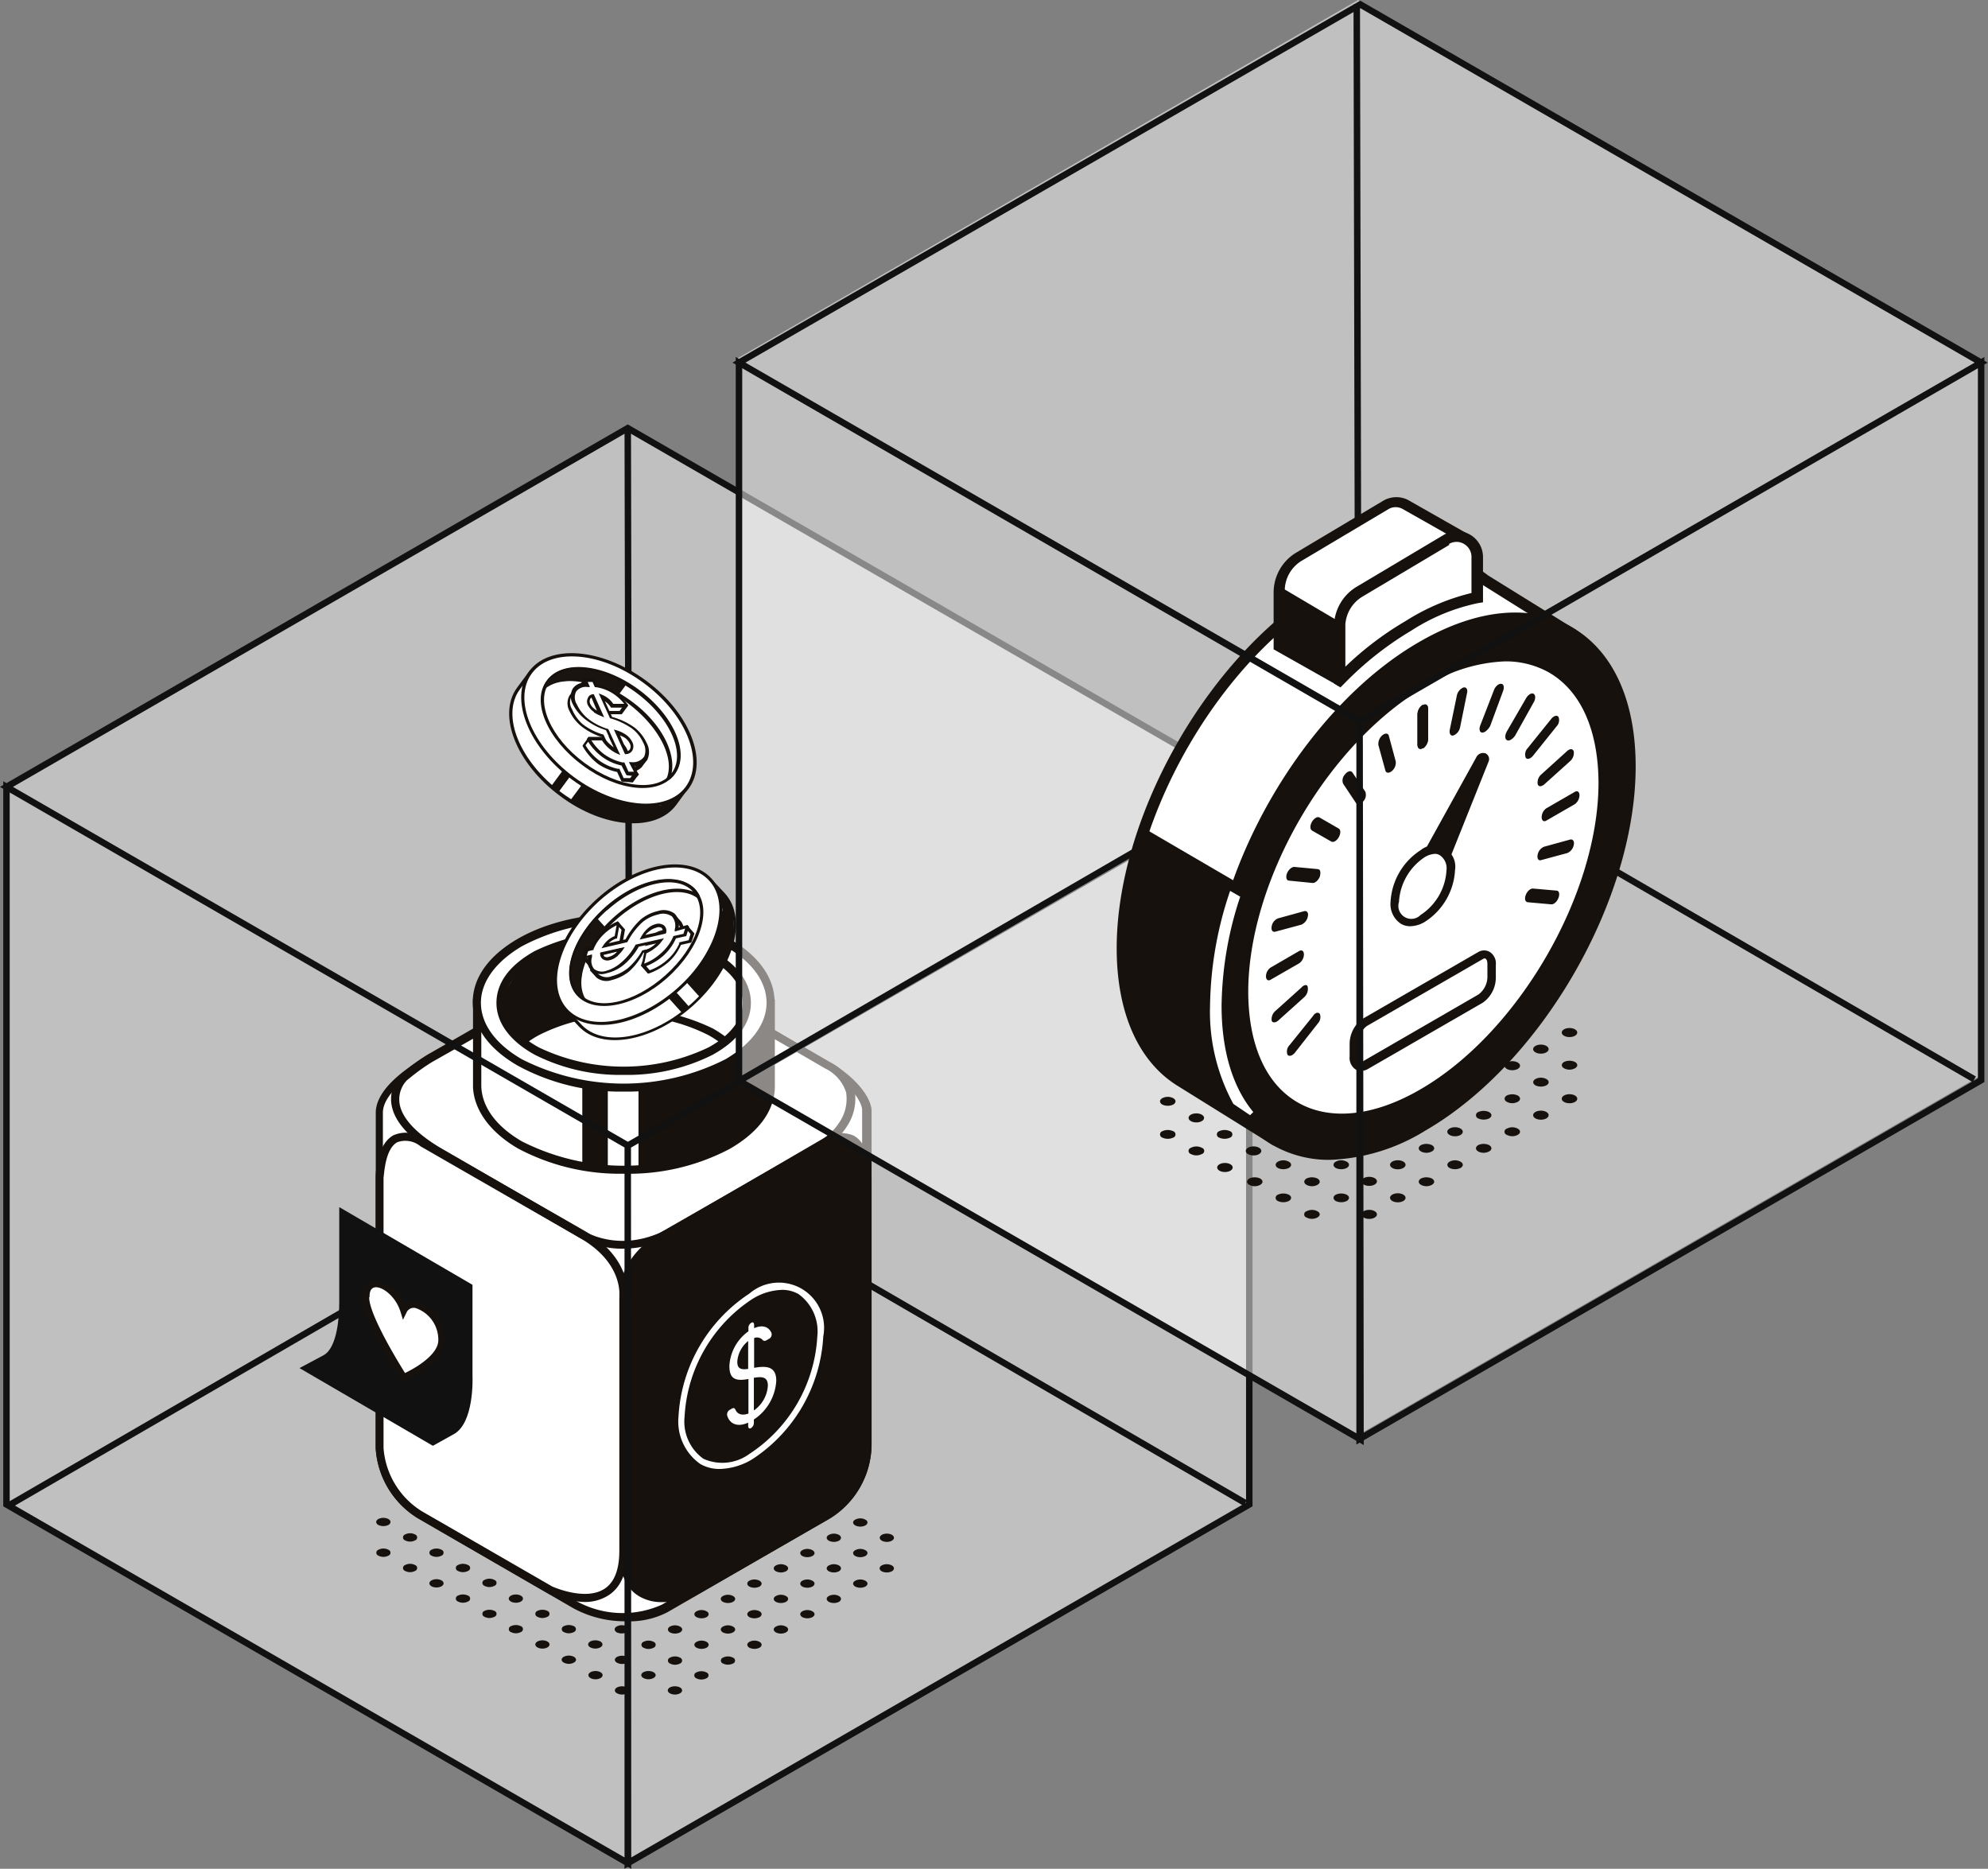 <svg xmlns="http://www.w3.org/2000/svg" viewBox="0 0 153.53 144.3"><rect x="0" y="0" width="153.53" height="144.3" fill="#808080" stroke="none"/><g id="Ebene_2" data-name="Ebene 2"><g id="Ebene_3" data-name="Ebene 3"><g id="SALES"><polygon points="48.69 33.01 96.67 60.71 96.67 116.12 48.69 143.82 0.7 116.12 0.7 60.71 48.69 33.01" style="fill:#fff;opacity:0.5"/><path d="M.6,116.29l48-27.82m0,0-.12-55.41m.15,55.41,47.54,27.59" style="fill:none;stroke:#111;stroke-miterlimit:10;stroke-width:0.5px"/><g id="_8" data-name="8"><path d="M52.52,130.3c.21.13.21.33,0,.45a.85.85,0,0,1-.79,0c-.21-.12-.21-.32,0-.45A.91.91,0,0,1,52.52,130.3Z" style="fill:#16110d"/><path d="M48.43,130.3c.21.13.21.33,0,.45a.83.83,0,0,1-.78,0c-.22-.12-.22-.32,0-.45A.89.89,0,0,1,48.43,130.3Z" style="fill:#16110d"/><path d="M50.47,129.12c.22.13.22.33,0,.45a.83.83,0,0,1-.78,0c-.22-.12-.22-.32,0-.45A.89.89,0,0,1,50.47,129.12Z" style="fill:#16110d"/><ellipse cx="45.99" cy="129.35" rx="0.55" ry="0.32" style="fill:#16110d"/><path d="M48.43,127.94c.21.13.21.33,0,.45a.83.83,0,0,1-.78,0c-.22-.12-.22-.32,0-.45A.89.89,0,0,1,48.43,127.94Z" style="fill:#16110d"/><path d="M44.32,127.93c.22.13.22.33,0,.45a.83.83,0,0,1-.78,0c-.22-.12-.22-.32,0-.45A.89.89,0,0,1,44.32,127.93Z" style="fill:#16110d"/><path d="M46.37,126.75c.21.13.21.33,0,.45a.85.85,0,0,1-.79,0c-.21-.12-.21-.32,0-.45A.91.91,0,0,1,46.37,126.75Z" style="fill:#16110d"/><ellipse cx="41.89" cy="126.98" rx="0.55" ry="0.32" style="fill:#16110d"/><path d="M44.32,125.57a.24.24,0,0,1,0,.45.83.83,0,0,1-.78,0,.24.24,0,0,1,0-.45A.89.89,0,0,1,44.32,125.57Z" style="fill:#16110d"/><path d="M40.23,125.57a.24.24,0,0,1,0,.45.83.83,0,0,1-.78,0,.24.24,0,0,1,0-.45A.89.89,0,0,1,40.23,125.57Z" style="fill:#16110d"/><path d="M42.28,124.39a.24.24,0,0,1,0,.45.83.83,0,0,1-.78,0,.24.24,0,0,1,0-.45A.89.89,0,0,1,42.28,124.39Z" style="fill:#16110d"/><path d="M38.19,124.39a.24.24,0,0,1,0,.45.83.83,0,0,1-.78,0,.24.24,0,0,1,0-.45A.89.89,0,0,1,38.19,124.39Z" style="fill:#16110d"/><ellipse cx="39.84" cy="123.44" rx="0.55" ry="0.32" style="fill:#16110d"/><path d="M36.15,123.21a.24.24,0,0,1,0,.45.85.85,0,0,1-.79,0,.24.24,0,0,1,0-.45A.91.91,0,0,1,36.15,123.21Z" style="fill:#16110d"/><path d="M38.19,122a.24.24,0,0,1,0,.45.83.83,0,0,1-.78,0,.24.24,0,0,1,0-.45A.83.83,0,0,1,38.19,122Z" style="fill:#16110d"/><ellipse cx="33.71" cy="122.26" rx="0.55" ry="0.32" style="fill:#16110d"/><path d="M36.15,120.85a.24.24,0,0,1,0,.45.85.85,0,0,1-.79,0,.24.24,0,0,1,0-.45A.85.85,0,0,1,36.15,120.85Z" style="fill:#16110d"/><path d="M32.06,120.85a.24.24,0,0,1,0,.45.83.83,0,0,1-.78,0,.24.24,0,0,1,0-.45A.83.83,0,0,1,32.06,120.85Z" style="fill:#16110d"/><path d="M34.1,119.67a.24.24,0,0,1,0,.45.83.83,0,0,1-.78,0,.24.24,0,0,1,0-.45A.83.83,0,0,1,34.1,119.67Z" style="fill:#16110d"/><path d="M30,119.67a.24.24,0,0,1,0,.45.83.83,0,0,1-.78,0,.24.24,0,0,1,0-.45A.83.83,0,0,1,30,119.67Z" style="fill:#16110d"/><path d="M32.06,118.49a.24.24,0,0,1,0,.45.83.83,0,0,1-.78,0,.24.24,0,0,1,0-.45A.83.83,0,0,1,32.06,118.49Z" style="fill:#16110d"/><path d="M30,117.3c.21.12.21.32,0,.45a.91.91,0,0,1-.79,0c-.21-.13-.21-.33,0-.45A.85.85,0,0,1,30,117.3Z" style="fill:#16110d"/><path d="M53.78,129.14a.86.86,0,0,1,.78,0,.24.24,0,0,1,0,.45.85.85,0,0,1-.79,0A.24.24,0,0,1,53.78,129.14Z" style="fill:#16110d"/><path d="M56.61,128a.24.24,0,0,1,0,.45.89.89,0,0,1-.78,0,.24.24,0,0,1,0-.45A.83.83,0,0,1,56.61,128Z" style="fill:#16110d"/><path d="M58.66,127.23a.91.91,0,0,1-.79,0c-.21-.13-.21-.33,0-.45a.85.85,0,0,1,.79,0c.21.12.21.32,0,.45Z" style="fill:#16110d"/><path d="M60.7,125.6c.22.12.22.32,0,.45a.89.89,0,0,1-.78,0c-.22-.13-.22-.33,0-.45A.83.83,0,0,1,60.7,125.6Z" style="fill:#16110d"/><path d="M62.74,124.42c.22.12.22.32,0,.45a.89.89,0,0,1-.78,0c-.21-.13-.21-.33,0-.45A.83.83,0,0,1,62.74,124.42Z" style="fill:#16110d"/><path d="M64.79,123.24c.21.12.21.32,0,.45a.89.89,0,0,1-.78,0c-.22-.13-.22-.33,0-.45A.83.83,0,0,1,64.79,123.24Z" style="fill:#16110d"/><path d="M66.83,122.06c.22.12.22.32,0,.45a.89.89,0,0,1-.78,0c-.22-.13-.22-.33,0-.45A.83.83,0,0,1,66.83,122.06Z" style="fill:#16110d"/><path d="M68.88,120.88c.21.12.21.32,0,.45a.91.91,0,0,1-.79,0c-.21-.13-.21-.33,0-.45A.85.85,0,0,1,68.88,120.88Z" style="fill:#16110d"/><path d="M51.74,128a.83.83,0,0,1,.78,0,.24.24,0,0,1,0,.45.83.83,0,0,1-.78,0A.24.24,0,0,1,51.74,128Z" style="fill:#16110d"/><path d="M54.57,126.78c.21.12.21.32,0,.45a.89.89,0,0,1-.78,0c-.22-.13-.22-.33,0-.45A.83.83,0,0,1,54.57,126.78Z" style="fill:#16110d"/><path d="M56.61,125.6c.22.12.22.32,0,.45a.89.89,0,0,1-.78,0c-.22-.13-.22-.33,0-.45A.83.83,0,0,1,56.61,125.6Z" style="fill:#16110d"/><path d="M58.66,124.42c.21.12.21.32,0,.45a.91.91,0,0,1-.79,0c-.21-.13-.21-.33,0-.45A.85.85,0,0,1,58.66,124.42Z" style="fill:#16110d"/><path d="M60.7,123.24c.22.12.22.32,0,.45a.89.89,0,0,1-.78,0c-.22-.13-.22-.33,0-.45A.83.83,0,0,1,60.7,123.24Z" style="fill:#16110d"/><path d="M62.74,122.06c.22.12.22.32,0,.45a.89.89,0,0,1-.78,0c-.21-.13-.21-.33,0-.45A.83.83,0,0,1,62.74,122.06Z" style="fill:#16110d"/><path d="M64.79,120.88c.21.12.21.32,0,.45a.89.89,0,0,1-.78,0c-.22-.13-.22-.33,0-.45A.83.83,0,0,1,64.79,120.88Z" style="fill:#16110d"/><path d="M66.83,119.7c.22.12.22.32,0,.45a.89.89,0,0,1-.78,0c-.22-.13-.22-.33,0-.45A.83.83,0,0,1,66.83,119.7Z" style="fill:#16110d"/><ellipse cx="68.49" cy="118.74" rx="0.55" ry="0.32" style="fill:#16110d"/><path d="M49.69,126.78a.85.85,0,0,1,.79,0,.24.24,0,0,1,0,.45.83.83,0,0,1-.78,0A.24.24,0,0,1,49.69,126.78Z" style="fill:#16110d"/><path d="M52.52,125.6c.22.12.22.32,0,.45a.89.89,0,0,1-.78,0c-.21-.13-.21-.33,0-.45A.83.83,0,0,1,52.52,125.6Z" style="fill:#16110d"/><path d="M54.57,124.42c.21.12.21.32,0,.45a.89.89,0,0,1-.78,0c-.22-.13-.22-.33,0-.45A.83.83,0,0,1,54.57,124.42Z" style="fill:#16110d"/><path d="M56.61,123.24c.22.12.22.32,0,.45a.89.89,0,0,1-.78,0c-.22-.13-.22-.33,0-.45A.83.83,0,0,1,56.61,123.24Z" style="fill:#16110d"/><path d="M58.66,122.06c.21.12.21.32,0,.45a.91.91,0,0,1-.79,0c-.21-.13-.21-.33,0-.45A.85.85,0,0,1,58.66,122.06Z" style="fill:#16110d"/><path d="M60.7,120.88c.22.12.22.32,0,.45a.89.89,0,0,1-.78,0c-.22-.13-.22-.33,0-.45A.83.83,0,0,1,60.7,120.88Z" style="fill:#16110d"/><path d="M62.74,119.7c.22.12.22.32,0,.45a.89.89,0,0,1-.78,0c-.21-.13-.21-.33,0-.45A.83.83,0,0,1,62.74,119.7Z" style="fill:#16110d"/><path d="M64.79,118.52c.21.12.21.32,0,.45a.89.89,0,0,1-.78,0c-.22-.13-.22-.33,0-.45A.83.83,0,0,1,64.79,118.52Z" style="fill:#16110d"/><path d="M66.83,117.34c.22.12.22.32,0,.45a.89.89,0,0,1-.78,0c-.22-.13-.22-.33,0-.45A.83.83,0,0,1,66.83,117.34Z" style="fill:#16110d"/><path d="M47.63,125.59a.83.83,0,0,1,.78,0c.22.12.22.32,0,.45a.91.91,0,0,1-.79,0C47.42,125.91,47.42,125.71,47.63,125.59Z" style="fill:#16110d"/><path d="M67,85.72c0-.7-.85-2.19-3.1-3.49l-12-7A7.69,7.69,0,0,0,44.94,75l-4.75,2.75s-2.43,1.45-6.94,4h0c-2.64,1.49-3.94,2.94-3.94,4.18v25.9A6.59,6.59,0,0,0,32.43,117l12,6.94a7.67,7.67,0,0,0,6.9.28L63.82,117h0l.11-.06A6.42,6.42,0,0,0,67,111.5l0-25.58h0Z" style="fill:#fff"/><path d="M48.35,125.19a8.34,8.34,0,0,1-4.06-1l-12-6.94a6.83,6.83,0,0,1-3.27-5.4V85.92c0-1.4,1.41-2.94,4.09-4.45,4.46-2.53,6.92-4,6.94-4l4.76-2.75A8,8,0,0,1,52,75l12.06,7c2.19,1.27,3.22,2.83,3.25,3.75l0,25.79a6.77,6.77,0,0,1-3.2,5.7l-12.58,7.26A6.39,6.39,0,0,1,48.35,125.19ZM47.94,74.6a5.87,5.87,0,0,0-2.84.65L40.35,78s-2.49,1.48-7,4c-2.44,1.38-3.78,2.77-3.78,3.91l0,25.9a6.34,6.34,0,0,0,2.94,4.88l12,6.94a7.38,7.38,0,0,0,6.6.28l12.58-7.26a6.15,6.15,0,0,0,2.89-5.16l0-25.77c0-.61-.84-2-2.94-3.23l-12.06-7A7.7,7.7,0,0,0,47.94,74.6Z" style="fill:#16110d"/><rect x="47.84" y="100.25" width="0.62" height="20.24" style="fill:#16110d"/><path d="M44.92,75,40.17,77.7s-2.44,1.46-7,4h0a19.87,19.87,0,0,0-2,1.44c-.14.14-2.77,2.71,3,6l10.36,6a7,7,0,0,0,7.55-.16c3.54-2.09,9.47-5.53,11.48-6.69A4.36,4.36,0,0,0,65,86.89c.75-1.17,1.44-3.19-1.16-4.69l-12.06-7A7.67,7.67,0,0,0,44.92,75Z" style="fill:#fff"/><path d="M48.12,96.42a6.73,6.73,0,0,1-3.73-1.07l-10.34-6c-2.35-1.33-3.65-2.73-3.83-4.16a2.81,2.81,0,0,1,.79-2.3c.14-.1.26-.2.38-.3a14.87,14.87,0,0,1,1.67-1.18c4.46-2.53,6.92-4,6.94-4l4.76-2.75A8,8,0,0,1,52,75l12.05,7A3.71,3.71,0,0,1,66,84.17a3.87,3.87,0,0,1-.65,2.89,4.53,4.53,0,0,1-1.55,1.46c-2.89,1.67-8.21,4.77-11.48,6.69A8.1,8.1,0,0,1,48.12,96.42Zm-3-21.19L40.33,78s-2.49,1.48-6.95,4a15.13,15.13,0,0,0-1.6,1.13l-.35.28a2.13,2.13,0,0,0-.58,1.74c.15,1.2,1.37,2.48,3.52,3.69l10.36,6c.16.11,3.16,2.24,7.23-.16,3.27-1.92,8.59-5,11.48-6.69a3.9,3.9,0,0,0,1.33-1.25,3.22,3.22,0,0,0,.57-2.4,3.1,3.1,0,0,0-1.62-1.84l-12.06-7a7.34,7.34,0,0,0-6.58-.29Z" style="fill:#16110d"/><path d="M59.5,83.82V77.54l-4.51,0a18.3,18.3,0,0,0-13.5-.06l-4.67,0v6.48h0c.06,1.63,1.16,3.25,3.32,4.5a17.71,17.71,0,0,0,16,0c2.15-1.25,3.26-2.8,3.32-4.43v-.16Z" style="fill:#fff"/><path d="M48.17,90.63A16.71,16.71,0,0,1,40,88.68c-2.17-1.26-3.41-3-3.47-4.76v-6.8l4.92,0a18.8,18.8,0,0,1,13.63.07l4.76,0V84c-.06,1.81-1.26,3.43-3.48,4.71A16.7,16.7,0,0,1,48.17,90.63Zm-11-12.88v6.13c.05,1.61,1.17,3.12,3.15,4.26a17.43,17.43,0,0,0,15.73,0c2-1.17,3.11-2.61,3.17-4.17V77.85l-4.32,0a18.12,18.12,0,0,0-13.26-.06l-.06,0Z" style="fill:#16110d"/><path d="M56.19,72.8c4.43,2.56,4.43,6.71,0,9.26a17.71,17.71,0,0,1-16,0c-4.43-2.55-4.43-6.7,0-9.26A17.77,17.77,0,0,1,56.19,72.8Z" style="fill:#fff"/><path d="M48.17,84.29a16.61,16.61,0,0,1-8.18-2c-2.24-1.29-3.48-3-3.48-4.9s1.24-3.6,3.48-4.9c4.51-2.6,11.84-2.6,16.35,0h0c2.24,1.3,3.48,3,3.48,4.9s-1.24,3.61-3.48,4.9A16.6,16.6,0,0,1,48.17,84.29Zm0-13.09a16.12,16.12,0,0,0-7.87,1.87c-2,1.18-3.16,2.73-3.16,4.36s1.12,3.18,3.16,4.36a17.37,17.37,0,0,0,15.73,0c2-1.18,3.17-2.72,3.17-4.36S58.07,74.25,56,73.07h0A16.11,16.11,0,0,0,48.17,71.2Z" style="fill:#16110d"/><path d="M54.89,73.73c3.71,2,3.71,5.36,0,7.4a15.48,15.48,0,0,1-13.45,0c-3.71-2-3.71-5.35,0-7.4A15.54,15.54,0,0,1,54.89,73.73Z" style="fill:#fff"/><path d="M48.17,83a14.63,14.63,0,0,1-6.88-1.56c-1.9-1.05-2.95-2.46-2.95-4s1-2.91,2.95-4a15.88,15.88,0,0,1,13.76,0c1.9,1,2.94,2.45,2.94,4s-1,2.92-2.94,4A14.69,14.69,0,0,1,48.17,83Zm0-10.46A13.93,13.93,0,0,0,41.6,74c-1.69.93-2.62,2.15-2.62,3.43s.93,2.51,2.62,3.44a15.18,15.18,0,0,0,13.13,0c1.69-.93,2.62-2.15,2.62-3.44s-.93-2.5-2.62-3.43A13.92,13.92,0,0,0,48.17,72.5Z" style="fill:#16110d"/><path d="M41.28,79.41a8.2,8.2,0,0,0-1.17.78c.15.14.32.27.49.4a7.37,7.37,0,0,1,1-.65,13.93,13.93,0,0,1,6.57-1.5,13.92,13.92,0,0,1,6.56,1.5,8,8,0,0,1,1,.66c.18-.13.34-.26.5-.39a9.13,9.13,0,0,0-1.19-.8A15.88,15.88,0,0,0,41.28,79.41Z" style="fill:#16110d"/><polygon points="40.32 80.37 44.49 78.37 46.31 78.37 46.34 72.68 42.92 73.11 40.27 74.52 38.66 77.13 38.98 78.97 40.32 80.37" style="fill:#16110d"/><polygon points="49.31 83.95 49.31 90.33 53.54 89.55 57.09 87.89 58.91 85.92 59.69 84.29 59.51 78.76 57.52 81.28 55.4 82.67 50.73 83.84 49.31 83.95" style="fill:#16110d"/><polygon points="46.94 83.94 46.94 90.29 44.97 90.14 44.97 83.67 46.94 83.94" style="fill:#16110d"/><path d="M51.14,123.71a3.39,3.39,0,0,1-1.83-.48c-1-.62-1.46-1.79-1.46-3.48l0-19.5c0-.08-.44-3,3.38-5.21L63.53,88a2.39,2.39,0,0,1,2.4-.31c1.19.65,1.36,2.65,1.38,3.25v20.6a6.77,6.77,0,0,1-3.2,5.7l-10.44,6,0,0A7,7,0,0,1,51.14,123.71Z" style="fill:#16110d"/><path d="M45.16,123.7a7.62,7.62,0,0,1-2.78-.63l-10.11-5.84a6.83,6.83,0,0,1-3.26-5.4V90.93c0-.61.18-2.62,1.38-3.27a2.38,2.38,0,0,1,2.41.31L45.07,95c3.82,2.17,3.4,5.12,3.38,5.25v19.46c0,1.68-.49,2.85-1.45,3.47A3.37,3.37,0,0,1,45.16,123.7Zm-2.49-1.19s2.5,1.14,4,.18c.77-.49,1.16-1.48,1.16-2.94V100.24c0-.15.36-2.71-3.07-4.66h0L32.47,88.51a1.83,1.83,0,0,0-1.79-.31c-.93.51-1,2.37-1.06,2.74v20.87a6.29,6.29,0,0,0,2.95,4.88l10.09,5.82Z" style="fill:#16110d"/><path d="M55.6,113.43a3,3,0,0,1-1.51-.38,4,4,0,0,1-1.69-3.67,12.16,12.16,0,0,1,5.47-9.49,3.49,3.49,0,0,1,5.71,3.3,12.11,12.11,0,0,1-5.47,9.48A5.09,5.09,0,0,1,55.6,113.43ZM60.38,99.6a4.6,4.6,0,0,0-2.27.7,11.6,11.6,0,0,0-5.24,9.08,3.53,3.53,0,0,0,1.45,3.26,3.54,3.54,0,0,0,3.55-.37,11.61,11.61,0,0,0,5.25-9.08,3.54,3.54,0,0,0-1.46-3.27A2.51,2.51,0,0,0,60.38,99.6Z" style="fill:#fff"/><path d="M58.22,109.61v.23a.47.47,0,0,1-.22.43c-.14.08-.22,0-.22-.18v-.24c-.78.36-1.41.14-1.62-.54a.42.42,0,0,1,.24-.47l.1-.06c.16-.09.24-.06.3.08.16.36.53.46,1,.29v-2.67c-1,.19-1.47,0-1.47-1a3.5,3.5,0,0,1,1.47-2.68v-.23a.47.47,0,0,1,.22-.43c.14-.08.22,0,.22.19v.23c.62-.28,1.13-.13,1.34.37a.39.39,0,0,1-.23.47l-.13.08c-.16.09-.24.06-.31,0a.59.59,0,0,0-.67-.16v2.3c1-.18,1.71-.09,1.71,1A3.86,3.86,0,0,1,58.22,109.61Zm-.44-3.91v-2.15a2.23,2.23,0,0,0-.84,1.6C56.94,105.68,57.22,105.79,57.78,105.7Zm.44,3.21A2.51,2.51,0,0,0,59.3,107c0-.59-.3-.75-1.08-.61Z" style="fill:#fff"/><path d="M36.49,106.26V99.21l-10.29-6v7.37c0,.92-.11,3.45-1.2,4.06l-1.87,1,10.3,6,1.6-.89C36.61,109.91,36.5,106.47,36.49,106.26Z" style="fill:#111"/><path id="Active" d="M28.25,100.19c-.06-1.91,2.3-1,2.93,1,.62-1.27,3,.23,2.93,2.33-.06,1.51-2.63,2.68-2.92,2.8,0,0,0,0,0,0l0,0C30.87,105.88,28.31,101.76,28.25,100.19Z" style="fill:#fff"/><path d="M31.18,106.63l-.05,0H31l-.11-.18c-.46-.73-2.87-4.64-2.93-6.24h0c0-1,.56-1.25.82-1.29a2.74,2.74,0,0,1,2.45,1.8,1.18,1.18,0,0,1,1-.17,3.08,3.08,0,0,1,2.07,3c-.06,1.57-2.4,2.73-3,3l0,.06Zm-2.67-6.46c0,1.18,1.71,4.15,2.77,5.85,1-.48,2.53-1.46,2.57-2.49a2.58,2.58,0,0,0-1.68-2.5.6.6,0,0,0-.76.29l-.29.59-.19-.62c-.4-1.27-1.49-2-2-1.88-.34.06-.4.45-.39.76Z" style="fill:#16110d"/><path d="M54.55,68.23c-2-.64-4.89.25-7.32,2.43s-3.63,5-3.2,7l-.34.3,1.05,1.16c1.71,1.91,5.6,1.22,8.69-1.55s4.21-6.56,2.5-8.47l-1-1.16Z" style="fill:#fff"/><path d="M53.51,77.66c-3.14,2.81-7.11,3.5-8.86,1.54L43.52,78l.38-.33c-.4-2.12.9-4.94,3.25-7.05s5.31-3.1,7.37-2.47l.37-.33L56,69C57.77,71,56.64,74.85,53.51,77.66ZM43.86,78l1,1.07c1.66,1.86,5.48,1.16,8.52-1.56s4.15-6.44,2.49-8.3l-1-1.07-.29.26-.07,0c-2-.65-4.87.32-7.2,2.39s-3.59,4.85-3.17,6.9l0,.06Z" style="fill:#16110d"/><path d="M54.88,67.94c1.71,1.91.59,5.7-2.5,8.46s-7,3.47-8.69,1.56-.59-5.7,2.5-8.47S53.17,66,54.88,67.94Z" style="fill:#fff"/><path id="ACTIVE-2" data-name="ACTIVE" d="M54.87,68c1.71,1.9.59,5.7-2.49,8.46s-7,3.47-8.7,1.56-.59-5.7,2.5-8.47S53.16,66.1,54.87,68Z" style="fill:#fff"/><path d="M52.46,76.49C49.33,79.3,45.36,80,43.6,78S43,72.21,46.11,69.4s7.11-3.5,8.86-1.54S55.6,73.69,52.46,76.49Zm-6.19-6.91c-3,2.72-4.15,6.44-2.49,8.3S49.27,79,52.3,76.32s4.16-6.45,2.49-8.3S49.31,66.86,46.27,69.58Z" style="fill:#16110d"/><path d="M53.62,68.79c1.28,1.44.33,4.39-2.14,6.6s-5.51,2.84-6.8,1.4-.33-4.39,2.14-6.6S52.33,67.35,53.62,68.79Z" style="fill:#fff"/><path d="M51.56,75.48c-2.51,2.25-5.64,2.88-7,1.39s-.36-4.52,2.15-6.77,5.64-2.87,7-1.39S54.07,73.23,51.56,75.48Zm-4.66-5.2c-2.42,2.16-3.37,5-2.13,6.43s4.21.76,6.63-1.41,3.37-5,2.13-6.43S49.31,68.12,46.9,70.28Z" style="fill:#16110d"/><path d="M46.82,70.19c-2.47,2.21-3.43,5.17-2.14,6.6a2.5,2.5,0,0,0,.39.34c-.81-1.54.18-4.17,2.43-6.18s5-2.71,6.4-1.73a2.12,2.12,0,0,0-.28-.43C52.33,67.35,49.29,68,46.82,70.19Z" style="fill:#fff"/><path d="M54,69.45l-.18-.13c-1.41-1-4.1-.22-6.26,1.72s-3.19,4.52-2.4,6l.13.24-.3-.08a1.92,1.92,0,0,1-.42-.36c-1.33-1.48-.36-4.52,2.15-6.77s5.64-2.87,7-1.39a2.5,2.5,0,0,1,.3.45Zm-7.12.83c-2.42,2.16-3.37,5-2.13,6.43v0c-.48-1.64.56-4,2.64-5.87s4.55-2.63,6.12-2v0C52.29,67.49,49.31,68.12,46.9,70.28Z" style="fill:#16110d"/><polygon points="46.13 70.92 46.79 71.65 45.75 73 45 74.63 44.81 76.19 45.07 77.13 44.44 76.52 44.12 75.41 44.23 74.18 44.84 72.64 45.92 71.11 46.13 70.92" style="fill:#191410"/><path d="M52.7,72a1.12,1.12,0,0,0-.18-.76h0l-.45-.5-.46.16-.38.06a3,3,0,0,0-1.27.63,5.39,5.39,0,0,0-1.17,1.55l-1.7.39a1.77,1.77,0,0,1,.85-.67l.2-1-.42-.46-.55,1h0l-.25.21a3.47,3.47,0,0,0-.8,1.18l-.22.05v-.09l-.19-.22L45.1,74l.65.72.06-.33.14,0a1.53,1.53,0,0,0-.05.41l-.24.1.48.53a1.11,1.11,0,0,0,1.06.17,3,3,0,0,0,1.32-.66,4.85,4.85,0,0,0,1.12-1.38l1.82-.41a2.54,2.54,0,0,1-.49.5,3,3,0,0,1-.42.26l-.06-.13-.84.88.41.46a4.32,4.32,0,0,0,1.51-.89,3.63,3.63,0,0,0,.94-1.32l.79-.18.19-.61-.41-.46ZM48,74.26a1.2,1.2,0,0,1-.47.23.5.5,0,0,1-.41,0,.4.4,0,0,1-.18-.33l1.51-.34A2.09,2.09,0,0,1,48,74.26Zm3.77-1.8-1.7.38a2,2,0,0,1,.5-.62,1.2,1.2,0,0,1,.55-.28.57.57,0,0,1,.51.07A.46.46,0,0,1,51.72,72.46Z" style="fill:#fff"/><path d="M53.39,72.78l-.8.18a3.84,3.84,0,0,1-.93,1.3,4.64,4.64,0,0,1-1.55.91l-.08,0-.54-.61,1-1.07.08.17a2.43,2.43,0,0,0,.29-.2l.24-.21-1.41.32A5,5,0,0,1,48.6,75a3.46,3.46,0,0,1-1.37.68,1.21,1.21,0,0,1-1.17-.2l-.5-.55.07-.18-.7-.78.83-.66.29.32a3.71,3.71,0,0,1,.81-1.17l.22-.18.63-1.14.56.63-.21,1.17-.06,0a1.89,1.89,0,0,0-.58.36l1.3-.29a5.47,5.47,0,0,1,1.17-1.54,3.11,3.11,0,0,1,1.32-.66,1.73,1.73,0,0,1,.38,0l.53-.19.5.56.08.15a1.23,1.23,0,0,1,.12.41l.27-.27.54.61Zm-1,0,.79-.18.15-.48-.28-.32-.51.5,0-.31a1,1,0,0,0-.17-.67l-.1-.14-.27-.3-.43.14-.36.06a3,3,0,0,0-1.22.6,5.51,5.51,0,0,0-1.13,1.52l0,0-2.05.46.17-.25a1.93,1.93,0,0,1,.85-.69l.17-.92-.26-.29-.41.73.07,0-.16.13-.23.2a3.3,3.3,0,0,0-.78,1.14l0,.06-.45.1,0-.21-.08-.09-.35.41.3.4,0-.17.39-.09,0,.18a2.45,2.45,0,0,0,0,.39v.08l-.17.07.37.4a1,1,0,0,0,1,.14,3.32,3.32,0,0,0,1.27-.64,4.94,4.94,0,0,0,1.09-1.35l0,0,2.19-.49-.19.26a2.55,2.55,0,0,1-.52.52,2.23,2.23,0,0,1-.44.28l-.11.05,0-.08-.63.67.28.32a4.07,4.07,0,0,0,1.39-.84,3.67,3.67,0,0,0,.91-1.27Zm-.59-.19-2,.46.14-.24a2.41,2.41,0,0,1,.52-.66,1.54,1.54,0,0,1,.6-.3.68.68,0,0,1,.61.09.58.58,0,0,1,.19.56Zm-1.55.1,1.32-.3a.29.29,0,0,0-.1-.26.46.46,0,0,0-.4,0,1.24,1.24,0,0,0-.51.26A1.8,1.8,0,0,0,50.28,72.66Zm-2.14,1.6-.12.1h0a1.34,1.34,0,0,1-.51.25.72.72,0,0,1-.51-.06.5.5,0,0,1-.23-.43V74l1.9-.43-.17.25A1.89,1.89,0,0,1,48.14,74.26Zm-.26-.1A1.86,1.86,0,0,0,48.1,74L47,74.21a.22.22,0,0,0,.1.14.42.42,0,0,0,.32,0,1.35,1.35,0,0,0,.43-.22Z" style="fill:#16110d"/><path d="M51.05,72.59,49.23,73a4.9,4.9,0,0,1-1.12,1.39,3.29,3.29,0,0,1-1.32.66,1.13,1.13,0,0,1-1.06-.17,1.07,1.07,0,0,1-.2-1l-.43.1.19-.62.44-.09a3.29,3.29,0,0,1,.8-1.18,3.57,3.57,0,0,1,1.2-.75l-.19,1a1.84,1.84,0,0,0-.85.67l1.7-.38a5.61,5.61,0,0,1,1.17-1.56,2.91,2.91,0,0,1,1.27-.62A1.29,1.29,0,0,1,52,70.6a1.19,1.19,0,0,1,.26,1.15l.81-.19-.19.62-.79.18a3.94,3.94,0,0,1-.94,1.32,4.39,4.39,0,0,1-1.51.88l.23-1.08a3.07,3.07,0,0,0,.68-.39A2.55,2.55,0,0,0,51.05,72.59Zm-4.57,1a.41.41,0,0,0,.17.33.53.53,0,0,0,.42,0,1.36,1.36,0,0,0,.47-.23,2.38,2.38,0,0,0,.45-.49ZM51.31,72a.48.48,0,0,0-.15-.45.58.58,0,0,0-.5-.07,1.35,1.35,0,0,0-.56.28,2.16,2.16,0,0,0-.49.62Z" style="fill:#fff"/><path id="ACTIVE-3" data-name="ACTIVE" d="M51.11,72.54,49.29,73a4.76,4.76,0,0,1-1.12,1.39,3.29,3.29,0,0,1-1.32.66,1.24,1.24,0,0,1-1.12-.12,1.14,1.14,0,0,1-.13-1.09l-.36.11.12-.63.43-.1a3.38,3.38,0,0,1,.8-1.18,3.33,3.33,0,0,1,1.17-.64l-.16.94a1.81,1.81,0,0,0-.85.66l1.7-.38A5.39,5.39,0,0,1,49.62,71a2.82,2.82,0,0,1,1.27-.63,1.29,1.29,0,0,1,1.18.16,1.19,1.19,0,0,1,.26,1.15l.78-.1-.16.53-.79.18a3.94,3.94,0,0,1-.94,1.32,4.51,4.51,0,0,1-1.57.93l.29-1.13a3.07,3.07,0,0,0,.68-.39A2.3,2.3,0,0,0,51.11,72.54Zm-4.57,1a.37.37,0,0,0,.18.33.5.5,0,0,0,.41,0,1.36,1.36,0,0,0,.47-.23,2,2,0,0,0,.45-.49Zm4.83-1.66a.48.48,0,0,0-.14-.45.6.6,0,0,0-.51-.07,1.44,1.44,0,0,0-.55.28,2.07,2.07,0,0,0-.5.63Z" style="fill:#fff"/><path d="M53,72.28l-.8.18a4,4,0,0,1-.94,1.31,4.37,4.37,0,0,1-1.55.9l-.07,0-.13-.14.12-.37.16-.8.06,0a2.44,2.44,0,0,0,.65-.37l.24-.21-1.41.32a5.12,5.12,0,0,1-1.12,1.37,3.21,3.21,0,0,1-1.37.68,1.21,1.21,0,0,1-1.17-.2,1.06,1.06,0,0,1-.27-1l-.45.1.27-.88.44-.1A3.56,3.56,0,0,1,46.45,72a3.92,3.92,0,0,1,1.26-.86h0l.15.17-.21,1.16-.06,0a1.5,1.5,0,0,0-.58.36l1.3-.3A5.78,5.78,0,0,1,49.48,71a3.15,3.15,0,0,1,1.32-.65,1.42,1.42,0,0,1,1.29.19,1.2,1.2,0,0,1,.32,1.08l.68-.2.13.14Zm-1,0,.78-.17.13-.41-.8.23,0-.17a1.08,1.08,0,0,0-.22-1,1.2,1.2,0,0,0-1.08-.14,2.87,2.87,0,0,0-1.22.61,5.56,5.56,0,0,0-1.14,1.52l0,0-2,.47.17-.26a1.91,1.91,0,0,1,.85-.68l.15-.83a3.75,3.75,0,0,0-1,.7,3.36,3.36,0,0,0-.78,1.14l0,.06-.42.1-.11.35.41-.1,0,.19a1,1,0,0,0,.16.93,1,1,0,0,0,.95.14A3,3,0,0,0,48,74.3a4.65,4.65,0,0,0,1.09-1.36l0,0,2.19-.49-.19.25a2.33,2.33,0,0,1-.52.52,2.88,2.88,0,0,1-.65.39l-.17.8a4,4,0,0,0,1.27-.78A3.61,3.61,0,0,0,52,72.31Zm-.6-.19-2,.46.13-.24a2.4,2.4,0,0,1,.53-.65,1.44,1.44,0,0,1,.6-.31.72.72,0,0,1,.61.1.56.56,0,0,1,.18.56Zm-1.55.1,1.33-.29a.3.3,0,0,0-.1-.26.45.45,0,0,0-.41,0,1.24,1.24,0,0,0-.5.25A2.22,2.22,0,0,0,49.86,72.16Zm-2.13,1.61-.12.09a1.27,1.27,0,0,1-.51.25.63.63,0,0,1-.51-.06.49.49,0,0,1-.23-.43v-.1l1.9-.42-.17.25A3,3,0,0,1,47.73,73.77Zm-1.11-.06a.2.2,0,0,0,.1.14.42.42,0,0,0,.32,0,1.14,1.14,0,0,0,.43-.21,1.94,1.94,0,0,0,.21-.2Z" style="fill:#16110d"/><polygon points="52.99 75.82 54.06 77.01 55.19 75.6 56.13 74.08 56.7 72.05 56.6 70.31 56.21 69.42 55.36 68.51 55.8 70.25 55.31 72.22 54.05 74.58 52.99 75.82" style="fill:#16110d"/><polygon points="52.2 76.59 53.24 77.76 52.66 78.2 51.56 76.98 52.2 76.59" style="fill:#16110d"/><path d="M52.69,60.56c.23-2.06-1.23-4.73-3.85-6.67s-5.61-2.54-7.51-1.72L41,51.9,40,53.16c-1.52,2.06,0,5.73,3.28,8.2s7.28,2.79,8.8.73l.93-1.26Z" style="fill:#fff"/><path d="M43.25,61.46c-3.38-2.5-4.87-6.26-3.31-8.37l1-1.35.41.29c2-.82,5-.12,7.56,1.77s4.11,4.56,3.91,6.71l.4.29-1,1.36C50.66,64.27,46.63,64,43.25,61.46ZM41,52.07l-.85,1.16c-1.49,2,0,5.61,3.25,8S50.54,64,52,62l.86-1.16-.32-.24v-.07c.23-2.07-1.3-4.71-3.8-6.56s-5.48-2.54-7.39-1.71l-.07,0Z" style="fill:#16110d"/><path d="M53.05,60.83c-1.52,2.06-5.46,1.74-8.8-.73S39.45,54,41,51.9s5.46-1.73,8.8.73S54.57,58.77,53.05,60.83Z" style="fill:#fff"/><path id="ACTIVE-4" data-name="ACTIVE" d="M53.05,60.85c-1.52,2.06-5.46,1.74-8.8-.73S39.45,54,41,51.93s5.46-1.74,8.8.73S54.57,58.79,53.05,60.85Z" style="fill:#fff"/><path d="M44.18,60.2c-3.38-2.5-4.87-6.26-3.31-8.37s5.59-1.79,9,.71,4.87,6.25,3.31,8.36S47.56,62.7,44.18,60.2Zm5.52-7.47C46.42,50.31,42.55,50,41.07,52s0,5.6,3.25,8,7.15,2.76,8.63.76S53,55.15,49.7,52.73Z" style="fill:#16110d"/><path d="M52,59.76c-1.15,1.55-4.24,1.22-6.9-.75s-3.9-4.82-2.75-6.38,4.23-1.21,6.9.76S53.1,58.21,52,59.76Z" style="fill:#fff"/><path d="M45,59.1c-2.72-2-4-4.93-2.78-6.54s4.36-1.27,7.07.73,4,4.94,2.77,6.54S47.7,61.11,45,59.1Zm4.15-5.61c-2.61-1.93-5.63-2.28-6.73-.78s.11,4.28,2.72,6.2,5.63,2.28,6.73.78S51.74,55.41,49.14,53.49Z" style="fill:#16110d"/><path d="M49.21,53.39c-2.67-2-5.75-2.31-6.9-.75a2.17,2.17,0,0,0-.25.45c1.35-1.11,4.12-.67,6.54,1.12s3.66,4.31,3,5.92a2.1,2.1,0,0,0,.36-.37C53.1,58.21,51.87,55.36,49.21,53.39Z" style="fill:#fff"/><path d="M51.39,60.29l.1-.21c.64-1.57-.63-4-3-5.78s-5.08-2.2-6.39-1.12l-.21.17L42,53a3,3,0,0,1,.26-.48c1.19-1.6,4.36-1.27,7.07.73s4,4.94,2.77,6.54a1.68,1.68,0,0,1-.37.39Zm-2.25-6.8c-2.61-1.93-5.63-2.28-6.73-.78h0c1.51-.8,4-.26,6.29,1.39s3.49,3.92,3.17,5.6v0C53,58.2,51.74,55.41,49.14,53.49Z" style="fill:#16110d"/><polygon points="48.36 52.86 47.77 53.66 46.24 52.92 44.5 52.51 42.92 52.64 42.06 53.09 42.53 52.34 43.55 51.81 44.78 51.66 46.41 51.95 48.13 52.69 48.36 52.86" style="fill:#191410"/><path d="M48.66,59.51a1.08,1.08,0,0,0,.7-.33h0l.4-.54-.26-.42a1.74,1.74,0,0,0-.13-.36,3.06,3.06,0,0,0-.87-1.12,5.79,5.79,0,0,0-1.76-.83L46,54.34a1.74,1.74,0,0,1,.82.7l1.06,0,.37-.49-1.08-.34h0l-.26-.2a3.37,3.37,0,0,0-1.32-.55l-.09-.21h.09L45.8,53l-.63-.53-.58.79h.33l.06.12a1.7,1.7,0,0,0-.41.05c-.09-.12-.15-.22-.15-.22l-.42.58a1.08,1.08,0,0,0,0,1.07A3.05,3.05,0,0,0,45,56a4.79,4.79,0,0,0,1.58.81l.77,1.71a2.68,2.68,0,0,1-.58-.39,3,3,0,0,1-.35-.36l.11-.08-1-.64-.37.5a4.31,4.31,0,0,0,1.17,1.29,3.81,3.81,0,0,0,1.49.65l.33.74.64.06.37-.49Zm-3.21-4.19a1.31,1.31,0,0,1-.32-.41.58.58,0,0,1,0-.42.39.39,0,0,1,.29-.23L46,55.67A2,2,0,0,1,45.45,55.32ZM48,58.65l-.72-1.59a2.24,2.24,0,0,1,.71.36,1.29,1.29,0,0,1,.39.49.58.58,0,0,1,0,.51A.47.47,0,0,1,48,58.65Z" style="fill:#fff"/><path d="M48,60.35l-.34-.74A4.06,4.06,0,0,1,46.2,59,4.56,4.56,0,0,1,45,57.62l0-.07.48-.65,1.26.79-.15.11.25.25c.09.07.17.14.25.19l-.59-1.32a5,5,0,0,1-1.58-.82,3.26,3.26,0,0,1-.94-1.2,1.23,1.23,0,0,1,0-1.19l.43-.59.19,0,.62-.84L46,53l-.25.35a3.62,3.62,0,0,1,1.3.56l.23.17,1.24.39-.5.68-1.19,0,0-.06a1.8,1.8,0,0,0-.46-.49l.55,1.22a5.32,5.32,0,0,1,1.74.83,3,3,0,0,1,.91,1.16,1.74,1.74,0,0,1,.13.36l.29.48-.44.6-.13.11a1.37,1.37,0,0,1-.38.2l.31.21-.48.65Zm-.17-1,.33.73.51,0,.25-.34-.59-.4.3,0a1,1,0,0,0,.63-.3l.11-.13.24-.33-.22-.38a2.37,2.37,0,0,0-.13-.34,2.82,2.82,0,0,0-.84-1.07A5.31,5.31,0,0,0,46.71,56l-.05,0-.87-1.91.29.11a2,2,0,0,1,.84.7l.93,0,.23-.32-.79-.25v.07l-.16-.12-.25-.19a3.44,3.44,0,0,0-1.27-.54h-.06l-.19-.42h.21l.07-.09-.47-.26-.33.37H45l.17.37H45a2.72,2.72,0,0,0-.39,0l-.07,0-.1-.14-.33.44a1,1,0,0,0,.07.95A3.1,3.1,0,0,0,45,55.92a4.79,4.79,0,0,0,1.55.79l.05,0,.92,2-.29-.13a2.61,2.61,0,0,1-.61-.41,2.55,2.55,0,0,1-.36-.37l-.08-.1.07,0-.78-.49-.25.34a4.1,4.1,0,0,0,1.09,1.2,3.69,3.69,0,0,0,1.44.62Zm.07-.63L47,56.86l.26.09a2.39,2.39,0,0,1,.75.38,1.41,1.41,0,0,1,.42.53.66.66,0,0,1,0,.61.57.57,0,0,1-.51.3Zm-.42-1.49.56,1.24a.34.34,0,0,0,.24-.16.45.45,0,0,0,0-.4,1.23,1.23,0,0,0-.35-.45A2.22,2.22,0,0,0,47.49,57.28Zm-2-1.77-.12-.1h0A1.31,1.31,0,0,1,45,55a.66.66,0,0,1,0-.51.5.5,0,0,1,.37-.31l.1,0,.8,1.77L46,55.78A2.73,2.73,0,0,1,45.49,55.51Zm0-.28a1.5,1.5,0,0,0,.24.18l-.45-1a.24.24,0,0,0-.12.13.42.42,0,0,0,0,.32,1.21,1.21,0,0,0,.29.37Z" style="fill:#16110d"/><path d="M47.68,58l-.77-1.7a4.6,4.6,0,0,1-1.58-.82,3.18,3.18,0,0,1-.92-1.16,1.14,1.14,0,0,1,0-1.07,1.06,1.06,0,0,1,1-.4l-.18-.41.64.07.18.4a3.52,3.52,0,0,1,1.32.55,3.42,3.42,0,0,1,1,1l-1.06,0a1.78,1.78,0,0,0-.82-.7l.72,1.59a5.29,5.29,0,0,1,1.75.83,2.88,2.88,0,0,1,.88,1.11,1.3,1.3,0,0,1,.07,1.19,1.15,1.15,0,0,1-1.06.49l.34.76-.64-.07L48.12,59a3.92,3.92,0,0,1-1.48-.65,4.48,4.48,0,0,1-1.17-1.3h1.1a2.93,2.93,0,0,0,.52.59A2.66,2.66,0,0,0,47.68,58Zm-1.93-4.27a.38.38,0,0,0-.29.24.5.5,0,0,0,0,.41,1.12,1.12,0,0,0,.32.42,2.2,2.2,0,0,0,.57.34Zm2.6,4.39a.47.47,0,0,0,.41-.23.58.58,0,0,0,0-.51,1.36,1.36,0,0,0-.39-.49,2,2,0,0,0-.71-.35Z" style="fill:#fff"/><path id="ACTIVE-5" data-name="ACTIVE" d="M47.61,58.06l-.77-1.7a5,5,0,0,1-1.58-.81,3.23,3.23,0,0,1-.91-1.16,1,1,0,0,1,0-1,1,1,0,0,1,.91-.47l0-.32.44,0,.18.4a3.41,3.41,0,0,1,1.32.56,3.13,3.13,0,0,1,.86,1l-.94,0a1.89,1.89,0,0,0-.83-.71l.72,1.59a5.56,5.56,0,0,1,1.76.83,3.06,3.06,0,0,1,.87,1.12,1.31,1.31,0,0,1,.08,1.19,1.18,1.18,0,0,1-1.07.48l.25.75-.55,0L48.06,59a3.81,3.81,0,0,1-1.49-.65,3.53,3.53,0,0,1-1.06-1.19l1-.11a2.43,2.43,0,0,0,.52.59A2.3,2.3,0,0,0,47.61,58.06ZM45.68,53.8a.37.37,0,0,0-.29.23.58.58,0,0,0,0,.42,1.31,1.31,0,0,0,.32.41,1.76,1.76,0,0,0,.57.34Zm2.6,4.38a.45.45,0,0,0,.41-.22.55.55,0,0,0,0-.51,1.21,1.21,0,0,0-.39-.49,2.24,2.24,0,0,0-.71-.36Z" style="fill:#fff"/><path d="M48.38,59.86,48,59.11a3.88,3.88,0,0,1-1.47-.65,4.47,4.47,0,0,1-1.2-1.34l0-.07.12-.15.39,0h.81l0,.05a2.67,2.67,0,0,0,.5.56,2.19,2.19,0,0,0,.25.2l-.6-1.33a5,5,0,0,1-1.57-.81,3.43,3.43,0,0,1-1-1.21,1.24,1.24,0,0,1,0-1.18,1.06,1.06,0,0,1,.9-.46L45,52.34l.92.09.18.41a3.65,3.65,0,0,1,1.31.55,4.26,4.26,0,0,1,1.1,1.06h0l-.14.19-1.18,0,0,0a1.7,1.7,0,0,0-.47-.49l.55,1.21a5.39,5.39,0,0,1,1.75.83,3.2,3.2,0,0,1,.91,1.16,1.44,1.44,0,0,1,.07,1.3,1.19,1.19,0,0,1-1,.54l.33.62-.11.15Zm-.17-1,.33.73.42,0-.39-.74h.18a1.06,1.06,0,0,0,1-.43,1.21,1.21,0,0,0-.08-1.08,2.82,2.82,0,0,0-.84-1.07,5.53,5.53,0,0,0-1.72-.81h0l-.87-1.92.28.12a1.87,1.87,0,0,1,.84.69l.85,0a3.61,3.61,0,0,0-.89-.81A3.27,3.27,0,0,0,46,53.06h-.06l-.18-.4-.37,0,.17.39h-.18a.94.94,0,0,0-.88.34,1,1,0,0,0,.05,1,3.13,3.13,0,0,0,.88,1.12,4.79,4.79,0,0,0,1.55.79l0,0,.92,2-.29-.13a2.78,2.78,0,0,1-1.12-1h-.82a4.07,4.07,0,0,0,1,1.08,3.87,3.87,0,0,0,1.44.63Zm.06-.62-.86-1.91.26.08a2.39,2.39,0,0,1,.75.38,1.49,1.49,0,0,1,.42.53.69.69,0,0,1,0,.62.58.58,0,0,1-.51.29Zm-.41-1.5L48.42,58a.28.28,0,0,0,.23-.15.44.44,0,0,0,0-.41,1.2,1.2,0,0,0-.35-.44A1.77,1.77,0,0,0,47.86,56.78Zm-2-1.77-.12-.09a1.44,1.44,0,0,1-.35-.46.6.6,0,0,1,0-.5.47.47,0,0,1,.37-.31l.1,0,.8,1.78-.28-.12A2.73,2.73,0,0,1,45.86,55Zm-.18-1.1a.21.21,0,0,0-.11.13.42.42,0,0,0,0,.32,1,1,0,0,0,.29.38,1.46,1.46,0,0,0,.24.17Z" style="fill:#16110d"/><polygon points="44.95 60.58 44 61.86 45.61 62.68 47.29 63.3 49.39 63.45 51.08 63 51.87 62.44 52.58 61.42 50.97 62.2 48.94 62.12 46.38 61.36 44.95 60.58" style="fill:#16110d"/><polygon points="44.03 59.95 43.1 61.21 42.55 60.73 43.52 59.41 44.03 59.95" style="fill:#16110d"/></g><path d="M48.48,33.06.5,60.76l48,27.7,48-27.7Zm48,27.7-48,27.7v55.41l48-27.7Zm-48,27.7L.5,60.76v55.41l48,27.7Z" style="fill:none;stroke:#111;stroke-miterlimit:10;stroke-width:0.5px"/></g><g id="Change"><polygon points="104.88 0 152.87 27.7 152.87 83.11 104.89 110.81 56.9 83.11 56.9 27.7 104.88 0" style="fill:#fff;opacity:0.5"/><path d="M56.9,83.57l48-27.82m0,0L104.78.34m.15,55.41,47.54,27.59" style="fill:none;stroke:#111;stroke-miterlimit:10;stroke-width:0.5px"/><path d="M121.15,48.79l-6.47-4a3.53,3.53,0,0,0-.57-.38l-.36-.2h0c-2.87-1.5-6.75-1.2-11,1.27-8.85,5.11-16,17.54-16,27.75,0,5.08,1.77,8.65,4.63,10.34h0l6.85,4.26,1.43-3.16.57-1a17.84,17.84,0,0,0,2.54-1.23c8.85-5.11,16-17.53,16-27.75,0-.61,0-1.2-.08-1.78Z" style="fill:#fff"/><path d="M98.36,88.46,91,83.88c-3.07-1.87-4.76-5.65-4.76-10.66,0-10.34,7.29-22.95,16.24-28.12,4.11-2.38,8.05-2.89,11.13-1.45h0l.69.37a2.81,2.81,0,0,1,.45.28l.17.13,6.81,4.22-2.65,4.41c.05.55.07,1.11.07,1.67,0,10.34-7.29,23-16.24,28.13a20,20,0,0,1-2.46,1.21l-.5.82Zm-6.6-5.14L98,87.19l1.22-2.71.67-1.13.14,0a17.67,17.67,0,0,0,2.48-1.21c8.72-5,15.81-17.31,15.81-27.37,0-.58,0-1.17-.08-1.74v-.14l2.35-3.91L114.24,45a1.92,1.92,0,0,0-.33-.21l-.37-.2c-2.85-1.48-6.62-1-10.61,1.27-8.71,5-15.8,17.31-15.8,27.37,0,4.74,1.57,8.28,4.42,10Z" style="fill:#16110d"/><ellipse cx="109.86" cy="68.43" rx="22.66" ry="13.08" transform="translate(-4.33 129.35) rotate(-60)" style="fill:#16110d"/><path d="M102.7,89.56a8.72,8.72,0,0,1-4.39-1.13c-3.17-1.83-4.91-5.65-4.91-10.75,0-10.34,7.29-23,16.24-28.13,4.42-2.55,8.6-2.95,11.76-1.12s4.92,5.64,4.92,10.75c0,10.34-7.29,22.95-16.24,28.12A15,15,0,0,1,102.7,89.56ZM117,48.17a14.08,14.08,0,0,0-6.93,2.14c-8.72,5-15.81,17.3-15.81,27.37,0,4.77,1.59,8.32,4.48,10s6.75,1.27,10.89-1.12c8.71-5,15.8-17.31,15.8-27.37,0-4.78-1.59-8.33-4.47-10A7.88,7.88,0,0,0,117,48.17Z" style="fill:#16110d"/><ellipse id="ACTIVE-6" data-name="ACTIVE" cx="109.92" cy="68.54" rx="19.55" ry="11.23" transform="translate(-4.88 128.54) rotate(-59.54)" style="fill:#fff"/><path d="M108.47,69.11l5.81-10.45c.16-.29.45-.25.36.06l-4.31,10.76Z" style="fill:#16110d"/><path d="M110.54,69.86,108,69.34l6-10.84a.59.59,0,0,1,.72-.33.49.49,0,0,1,.24.64Zm-1.57-1,1.16.23,3.29-8.22Z" style="fill:#16110d"/><path d="M112,67.15a4.8,4.8,0,0,1-2.16,3.75c-1.2.68-2.17.13-2.17-1.25a4.78,4.78,0,0,1,2.17-3.75C111.07,65.21,112,65.77,112,67.15Z" style="fill:#fff"/><ellipse cx="109.92" cy="68.48" rx="3.06" ry="1.77" transform="translate(-4.34 129.44) rotate(-60)" style="fill:#fff"/><path d="M108.91,71.52a1.36,1.36,0,0,1-.72-.19,1.81,1.81,0,0,1-.8-1.68,5.07,5.07,0,0,1,2.32-4,1.64,1.64,0,0,1,2.66,1.53,5.05,5.05,0,0,1-2.33,4A2.25,2.25,0,0,1,108.91,71.52Zm1.93-5.59a1.71,1.71,0,0,0-.8.25,4.44,4.44,0,0,0-2,3.47,1,1,0,0,0,1.67,1,4.4,4.4,0,0,0,2-3.46,1.21,1.21,0,0,0-.47-1.12A.74.74,0,0,0,110.84,65.93Z" style="fill:#16110d"/><path d="M109.91,57.78l-.06,0c-.21.13-.38,0-.38-.29V55.17a.92.92,0,0,1,.38-.73l.06,0c.21-.12.38,0,.38.29v2.36A.92.92,0,0,1,109.91,57.78Z" style="fill:#16110d"/><path d="M112.25,56.79h0c-.21.06-.34-.13-.29-.42l.55-2.66a.85.85,0,0,1,.5-.62h0c.22-.06.35.12.29.41l-.54,2.66A.86.86,0,0,1,112.25,56.79Z" style="fill:#16110d"/><path d="M114.47,56.57h0c-.2,0-.27-.27-.15-.56l1.05-2.71c.11-.3.36-.52.56-.5h0c.2,0,.26.27.15.56l-1,2.71C114.91,56.36,114.66,56.58,114.47,56.57Z" style="fill:#16110d"/><path d="M116.37,57.15h0c-.16-.09-.16-.39,0-.67l1.49-2.57c.16-.28.42-.43.58-.34h0c.16.1.16.4,0,.67L117,56.82C116.79,57.1,116.53,57.25,116.37,57.15Z" style="fill:#16110d"/><path d="M117.83,58.51h0a.71.71,0,0,1,.15-.74l1.82-2.26c.2-.25.45-.31.56-.15h0a.69.69,0,0,1-.15.73l-1.82,2.27C118.19,58.6,117.94,58.67,117.83,58.51Z" style="fill:#16110d"/><path d="M118.75,60.53h0a.83.83,0,0,1,.29-.74l2-1.81c.22-.19.44-.17.5.05h0a.85.85,0,0,1-.29.75l-2,1.8C119,60.77,118.8,60.75,118.75,60.53Z" style="fill:#16110d"/><path d="M119.06,63.1h0a.86.86,0,0,1,.35-.68l2.22-1.28c.19-.11.35,0,.35.27h0a.88.88,0,0,1-.35.68l-2.22,1.28C119.22,63.48,119.06,63.36,119.06,63.1Z" style="fill:#16110d"/><path d="M118.75,66h0a.83.83,0,0,1,.5-.62l2-.55c.22-.06.35.13.29.41h0a.85.85,0,0,1-.5.63l-2,.54C118.82,66.49,118.69,66.31,118.75,66Z" style="fill:#16110d"/><path d="M117.83,69.11h0c.11-.29.36-.52.56-.5l1.82.16c.2,0,.26.27.15.56h0c-.11.3-.36.52-.56.5L118,69.67C117.78,69.65,117.72,69.4,117.83,69.11Z" style="fill:#16110d"/><path d="M101.93,78.29h0a.71.71,0,0,1-.15.73L100,81.29c-.2.24-.45.31-.57.15h0a.71.71,0,0,1,.16-.74l1.82-2.26C101.56,78.19,101.81,78.13,101.93,78.29Z" style="fill:#16110d"/><path d="M101,76.26h0a.85.85,0,0,1-.29.75l-2,1.8c-.22.19-.45.17-.5,0h0a.84.84,0,0,1,.29-.75l2-1.8C100.73,76,101,76,101,76.26Z" style="fill:#16110d"/><path d="M100.7,73.7h0a.86.86,0,0,1-.36.68l-2.21,1.27c-.2.12-.36,0-.36-.26h0a.83.83,0,0,1,.36-.68l2.21-1.28C100.54,73.32,100.7,73.44,100.7,73.7Z" style="fill:#16110d"/><path d="M101,70.77h0a.85.85,0,0,1-.5.63l-2,.54c-.22.06-.35-.12-.29-.41h0a.8.8,0,0,1,.5-.62l2-.55C100.94,70.3,101.07,70.49,101,70.77Z" style="fill:#16110d"/><path d="M101.93,67.69h0c-.12.29-.37.51-.56.49L99.55,68c-.2,0-.27-.27-.16-.56h0c.12-.29.37-.51.57-.5l1.82.17C102,67.14,102,67.4,101.93,67.69Z" style="fill:#16110d"/><path d="M103.39,64.65h0c-.16.28-.42.43-.58.33l-1.49-.85c-.16-.1-.16-.4,0-.67h0c.16-.28.42-.43.58-.34l1.49.86C103.55,64.07,103.55,64.37,103.39,64.65Z" style="fill:#16110d"/><path d="M105.29,61.87h0c-.2.24-.45.31-.56.15l-1-1.5a.67.67,0,0,1,.15-.73h0c.19-.25.44-.31.56-.15l1,1.49A.72.72,0,0,1,105.29,61.87Z" style="fill:#16110d"/><path d="M107.5,59.53h0c-.22.19-.44.17-.5,0l-.55-2a.88.88,0,0,1,.29-.74h0c.22-.2.45-.18.51,0l.54,2A.84.84,0,0,1,107.5,59.53Z" style="fill:#16110d"/><path d="M109.91,57.78l-.06,0c-.21.13-.38,0-.38-.29V55.17a.92.92,0,0,1,.38-.73l.06,0c.21-.12.38,0,.38.29v2.36A.92.92,0,0,1,109.91,57.78Z" style="fill:#16110d"/><path d="M114.28,76.67l-8.94,5.16c-.47.27-.85,0-.85-.64v-1a2,2,0,0,1,.85-1.62l8.94-5.16c.47-.28.86,0,.86.64v1A2,2,0,0,1,114.28,76.67Z" style="fill:#fff"/><path d="M105.07,82.68a.8.8,0,0,1-.38-.1,1.07,1.07,0,0,1-.46-1v-1a2.39,2.39,0,0,1,1-1.91l8.94-5.16a.87.87,0,0,1,.89,0,1.06,1.06,0,0,1,.46,1v1a2.37,2.37,0,0,1-1,1.91l-8.94,5.16A1,1,0,0,1,105.07,82.68ZM114.68,74a.43.43,0,0,0-.17.06l-8.94,5.16a1.75,1.75,0,0,0-.69,1.34v1a.51.51,0,0,0,.13.4c.08,0,.19,0,.23,0l8.94-5.17a1.71,1.71,0,0,0,.69-1.34v-1c0-.23-.06-.37-.13-.41Z" style="fill:#16110d"/><path d="M111.34,44l1.81-2.14a.19.19,0,0,0,0-.31L108.65,39l-.05,0,.05,0-.13-.06A1.55,1.55,0,0,0,107,39l-6.71,4a3.14,3.14,0,0,0-1.53,2.7v4.13l4.52,2.56,5.47-7.2,1-.83Z" style="fill:#fff"/><path d="M103.43,53l-5.07-2.86V45.75a3.59,3.59,0,0,1,1.73-3.07l6.71-4a2,2,0,0,1,1.91-.09l.09.05h0l4.54,2.58a.6.6,0,0,1,.31.47.62.62,0,0,1-.21.53l-1.85,2.21-1.64.43-.85.73Zm-4.2-3.37,4,2.24,5.29-7,1-.9,1.57-.4,1.54-1.83-4.31-2.44a1.1,1.1,0,0,0-1.07,0l-6.72,4a2.7,2.7,0,0,0-1.31,2.32Z" style="fill:#16110d"/><path d="M111.69,41.65l-6.71,4a3.16,3.16,0,0,0-1.51,2.48v4.34a26,26,0,0,1,5.32-4.2,16.15,16.15,0,0,1,5.3-2.17V43A1.59,1.59,0,0,0,111.69,41.65Z" style="fill:#fff"/><path d="M103.52,53.08l-.49-.3V48.17a3.6,3.6,0,0,1,1.72-2.85l6.72-4A2,2,0,0,1,114.53,43v3.51l-.38.06A15.17,15.17,0,0,0,109,48.69a25.26,25.26,0,0,0-5.22,4.13Zm8.4-11-6.72,4a2.73,2.73,0,0,0-1.3,2.13v3.27a24.78,24.78,0,0,1,4.66-3.53,16.87,16.87,0,0,1,5.08-2.16V43a1.15,1.15,0,0,0-.58-1,1.13,1.13,0,0,0-1.15,0Z" style="fill:#16110d"/><path d="M103.64,86.66a7.39,7.39,0,0,1-3.76-1c-2.68-1.56-4.16-4.81-4.14-9.16,0-8.86,6.36-19.7,14.08-24.16,3.83-2.21,7.43-2.56,10.14-1s4.16,4.81,4.14,9.15c0,8.86-6.35,19.7-14.08,24.16A13,13,0,0,1,103.64,86.66ZM116.2,51.07a12.36,12.36,0,0,0-6,1.87C102.6,57.3,96.43,67.88,96.4,76.54c0,4.1,1.34,7.15,3.81,8.58s5.87,1.1,9.48-1c7.55-4.36,13.72-15,13.76-23.6h0c0-4.1-1.34-7.15-3.82-8.59A6.81,6.81,0,0,0,116.2,51.07Z" style="fill:#16110d"/><polygon points="88.38 63.97 95.61 68.19 94.27 72.83 93.85 76.71 94.07 80.58 95.05 83.8 96.07 86.52 89.47 82.03 87.52 78.61 86.74 74.65 86.87 70.35 87.48 67.14 88.38 63.97" style="fill:#16110d"/><polygon points="98.9 45.33 103.47 48.03 103.47 52.51 98.79 49.75 98.9 45.33" style="fill:#16110d"/><ellipse cx="94.6" cy="90.15" rx="0.6" ry="0.35" style="fill:#16110d"/><ellipse cx="96.81" cy="88.87" rx="0.6" ry="0.35" style="fill:#16110d"/><path d="M92.82,88.63a.25.25,0,0,1,0,.48.91.91,0,0,1-.85,0,.25.25,0,0,1,0-.48A.91.91,0,0,1,92.82,88.63Z" style="fill:#16110d"/><path d="M95,87.35a.26.26,0,0,1,0,.49,1,1,0,0,1-.85,0,.26.26,0,0,1,0-.49A1,1,0,0,1,95,87.35Z" style="fill:#16110d"/><path d="M90.61,87.35a.26.26,0,0,1,0,.49,1,1,0,0,1-.85,0,.26.26,0,0,1,0-.49A1,1,0,0,1,90.61,87.35Z" style="fill:#16110d"/><ellipse cx="92.39" cy="86.32" rx="0.6" ry="0.35" style="fill:#16110d"/><path d="M90.61,84.8c.23.13.23.35,0,.49a1,1,0,0,1-.85,0c-.23-.14-.23-.36,0-.49A.91.91,0,0,1,90.61,84.8Z" style="fill:#16110d"/><ellipse cx="105.74" cy="93.77" rx="0.6" ry="0.35" style="fill:#16110d"/><ellipse cx="107.95" cy="92.49" rx="0.6" ry="0.35" style="fill:#16110d"/><path d="M110.58,91c.24.14.24.36,0,.49a.89.89,0,0,1-.84,0c-.23-.13-.23-.35,0-.49A1,1,0,0,1,110.58,91Z" style="fill:#16110d"/><path d="M112.79,89.7c.24.13.24.35,0,.49a1,1,0,0,1-.84,0c-.23-.14-.23-.36,0-.49A.89.89,0,0,1,112.79,89.7Z" style="fill:#16110d"/><path d="M115,88.42c.24.14.24.36,0,.49a.89.89,0,0,1-.84,0c-.23-.13-.23-.35,0-.49A1,1,0,0,1,115,88.42Z" style="fill:#16110d"/><path d="M117.21,87.15c.24.13.24.35,0,.48a.89.89,0,0,1-.84,0,.25.25,0,0,1,0-.48A.89.89,0,0,1,117.21,87.15Z" style="fill:#16110d"/><ellipse cx="119" cy="86.11" rx="0.6" ry="0.35" style="fill:#16110d"/><ellipse cx="121.21" cy="84.84" rx="0.6" ry="0.35" style="fill:#16110d"/><path d="M101.74,93.53c.24.13.24.35,0,.48a.89.89,0,0,1-.84,0,.25.25,0,0,1,0-.48A.89.89,0,0,1,101.74,93.53Z" style="fill:#16110d"/><path d="M104,92.25c.24.13.24.35,0,.49a1,1,0,0,1-.84,0c-.23-.14-.23-.36,0-.49A1,1,0,0,1,104,92.25Z" style="fill:#16110d"/><ellipse cx="105.74" cy="91.22" rx="0.6" ry="0.35" style="fill:#16110d"/><ellipse cx="107.95" cy="89.94" rx="0.6" ry="0.35" style="fill:#16110d"/><path d="M110.58,88.42c.24.14.24.36,0,.49a.89.89,0,0,1-.84,0c-.23-.13-.23-.35,0-.49A1,1,0,0,1,110.58,88.42Z" style="fill:#16110d"/><ellipse cx="112.37" cy="87.39" rx="0.6" ry="0.35" style="fill:#16110d"/><path d="M115,85.87c.24.14.24.35,0,.49a1,1,0,0,1-.84,0,.26.26,0,0,1,0-.49A1,1,0,0,1,115,85.87Z" style="fill:#16110d"/><path d="M117.21,84.59c.24.14.24.36,0,.49a.89.89,0,0,1-.84,0c-.23-.13-.23-.35,0-.49A1,1,0,0,1,117.21,84.59Z" style="fill:#16110d"/><path d="M119.42,83.32c.24.13.24.35,0,.49a1,1,0,0,1-.84,0c-.23-.14-.23-.36,0-.49A.89.89,0,0,1,119.42,83.32Z" style="fill:#16110d"/><path d="M121.63,82c.24.14.24.36,0,.49a.89.89,0,0,1-.84,0c-.23-.13-.23-.35,0-.49A1,1,0,0,1,121.63,82Z" style="fill:#16110d"/><path d="M99.53,92.25c.24.13.24.35,0,.49a1,1,0,0,1-.84,0,.26.26,0,0,1,0-.49A1,1,0,0,1,99.53,92.25Z" style="fill:#16110d"/><path d="M101.74,91c.24.14.24.36,0,.49a.89.89,0,0,1-.84,0c-.23-.13-.23-.35,0-.49A1,1,0,0,1,101.74,91Z" style="fill:#16110d"/><path d="M104,89.7c.24.13.24.35,0,.49a1,1,0,0,1-.84,0c-.23-.14-.23-.36,0-.49A.89.89,0,0,1,104,89.7Z" style="fill:#16110d"/><ellipse cx="116.79" cy="82.29" rx="0.6" ry="0.35" style="fill:#16110d"/><ellipse cx="119" cy="81.01" rx="0.6" ry="0.35" style="fill:#16110d"/><ellipse cx="121.21" cy="79.73" rx="0.6" ry="0.35" style="fill:#16110d"/><path d="M97.32,91c.24.14.24.36,0,.49a.89.89,0,0,1-.84,0c-.23-.13-.23-.35,0-.49A1,1,0,0,1,97.32,91Z" style="fill:#16110d"/><path d="M99.53,89.7c.24.13.24.35,0,.49a1,1,0,0,1-.84,0c-.23-.14-.23-.36,0-.49A.89.89,0,0,1,99.53,89.7Z" style="fill:#16110d"/><path d="M96.79,85.87c-1.59-1.92-2.45-4.73-2.45-8.22a27.57,27.57,0,0,1,1.44-8.41L95,68.79a28.51,28.51,0,0,0-1.55,8.86,14.85,14.85,0,0,0,1.8,7.59l1.29.87Z" style="fill:#fff"/><path d="M105.05.34,57.07,28l48,27.7L153,28ZM153,28l-48,27.7v55.41l48-27.7Zm-48,27.7L57.07,28V83.45l48,27.7Z" style="fill:none;stroke:#111;stroke-miterlimit:10;stroke-width:0.5px"/></g></g></g></svg>
